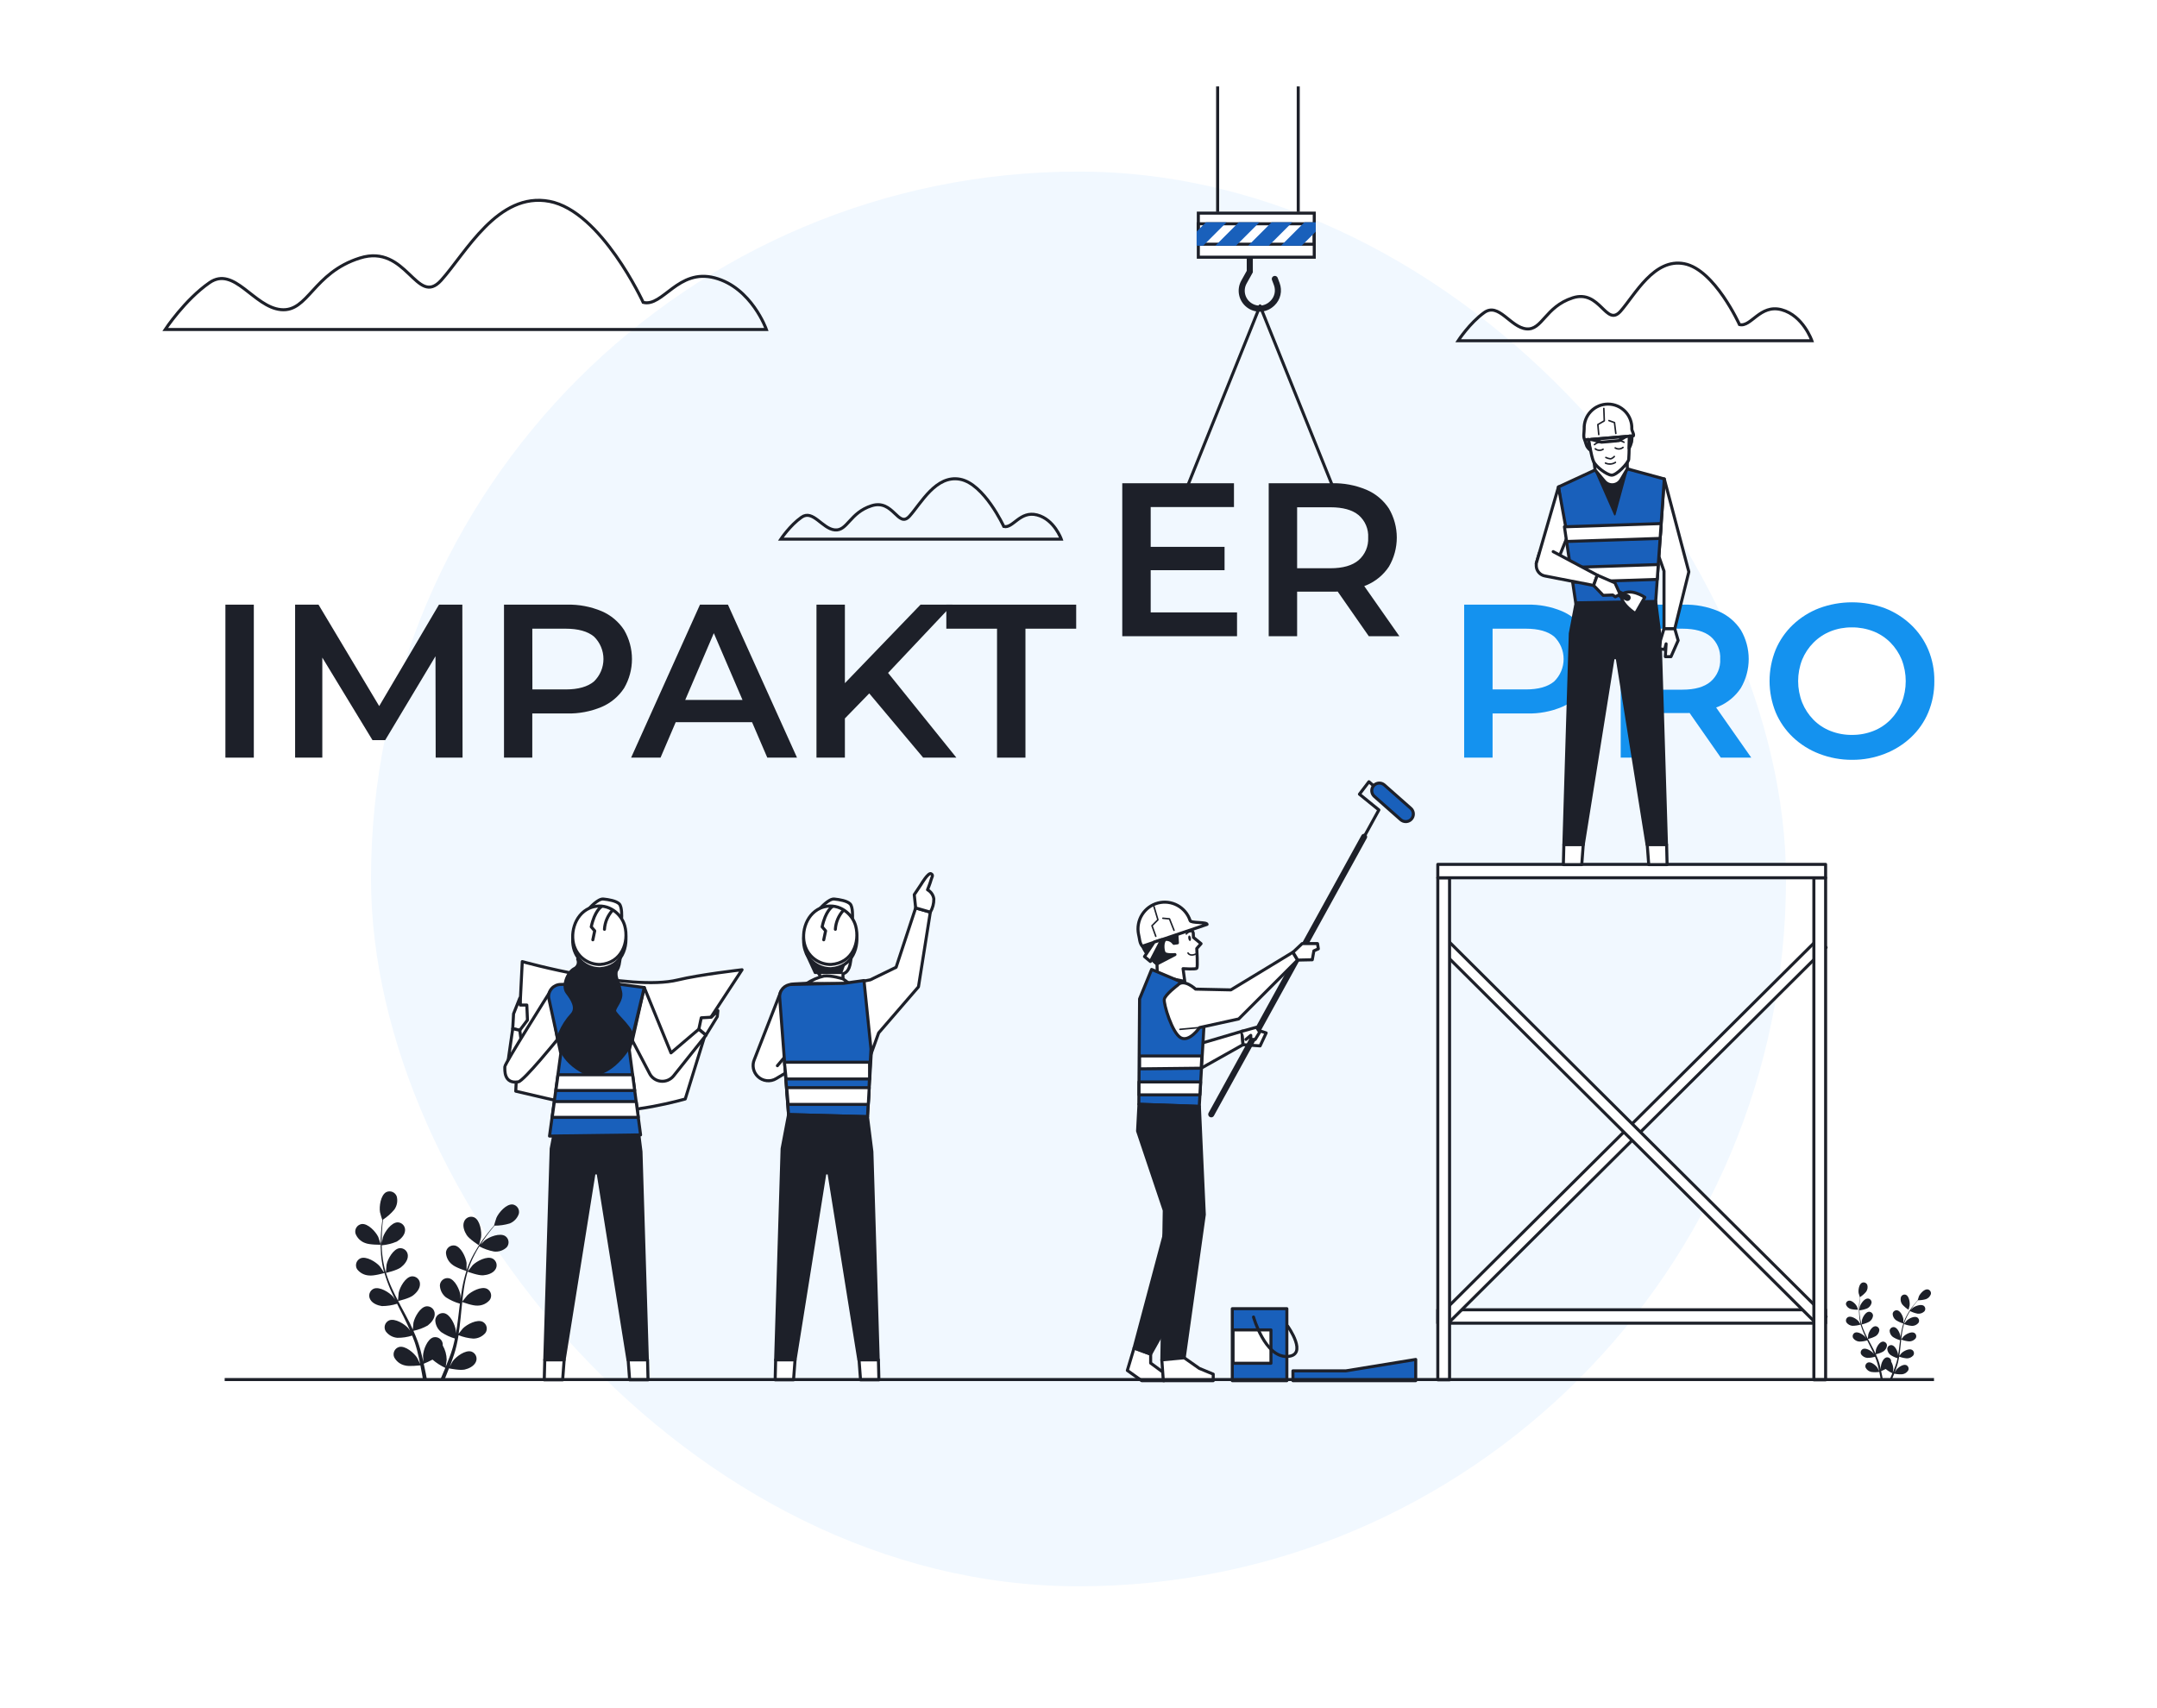 <svg width="500" height="396" viewBox="0 0 500 396" fill="none" xmlns="http://www.w3.org/2000/svg">
<g filter="url(#filter0_dd_2776_13139)">
<rect x="86" y="6" width="328" height="328" rx="164" fill="#F1F8FF"/>
</g>
<path d="M84.603 288.179C85.672 288.65 88.284 288.587 88.284 288.587C88.284 288.587 87.728 286.877 87.678 286.778C87.101 285.575 85.293 283.597 83.814 283.794C83.571 283.836 83.339 283.927 83.133 284.064C82.928 284.2 82.753 284.379 82.62 284.587C82.488 284.795 82.4 285.029 82.363 285.273C82.327 285.517 82.341 285.766 82.407 286.004C82.593 286.504 82.886 286.958 83.266 287.333C83.645 287.709 84.101 287.997 84.603 288.179Z" fill="#1D2029"/>
<path d="M85.504 295.716C86.616 295.871 88.946 295.195 89.129 295.146C89.513 296.479 89.984 297.786 90.536 299.059C90.86 299.798 91.205 300.537 91.564 301.269L91.127 300.65C90.255 299.643 87.981 298.215 86.616 298.792C86.391 298.894 86.189 299.043 86.025 299.229C85.861 299.415 85.739 299.633 85.665 299.87C85.591 300.106 85.568 300.356 85.597 300.602C85.627 300.848 85.708 301.085 85.835 301.297C86.342 302.219 87.552 302.67 88.531 302.817C89.724 302.815 90.91 302.632 92.049 302.276L92.465 303.12C93.168 304.464 93.823 305.801 94.449 307.132C94.667 307.603 94.871 308.075 95.069 308.539C94.879 308.258 94.717 308.032 94.689 307.997C93.823 306.991 91.55 305.562 90.184 306.139C89.959 306.242 89.757 306.391 89.594 306.577C89.43 306.762 89.307 306.981 89.233 307.217C89.159 307.454 89.136 307.703 89.166 307.949C89.195 308.195 89.276 308.432 89.403 308.645C89.716 309.082 90.12 309.445 90.588 309.709C91.056 309.973 91.577 310.131 92.113 310.172C93.275 310.181 94.431 310.008 95.54 309.658C95.737 310.144 95.927 310.629 96.096 311.115C96.195 311.446 96.321 311.755 96.406 312.093C96.49 312.431 96.596 312.762 96.687 313.086C96.835 313.719 96.997 314.373 97.131 315C97.229 315.436 97.314 315.851 97.398 316.267C97.18 315.795 96.744 314.859 96.694 314.81C95.99 313.691 93.957 311.931 92.514 312.297C92.276 312.365 92.055 312.482 91.865 312.641C91.675 312.8 91.521 312.997 91.412 313.219C91.303 313.442 91.242 313.684 91.233 313.932C91.224 314.179 91.267 314.425 91.36 314.655C91.604 315.131 91.95 315.548 92.371 315.877C92.793 316.206 93.281 316.44 93.802 316.562C94.843 316.879 97.159 316.562 97.447 316.562C97.588 317.266 97.715 317.921 97.827 318.561C97.912 319.033 97.989 319.49 98.053 319.926H98.982C98.897 319.441 98.799 318.934 98.693 318.399C98.559 317.695 98.397 316.949 98.222 316.182C98.917 315.902 99.596 315.582 100.255 315.225C101.154 315.995 102.153 316.639 103.225 317.139C102.958 317.794 102.69 318.427 102.43 319.018C102.296 319.335 102.163 319.631 102.029 319.926H103.014L103.246 319.363C103.521 318.702 103.795 317.956 104.077 317.252C104.358 317.308 106.646 317.773 107.715 317.533C108.68 317.315 109.827 316.766 110.284 315.809C110.394 315.588 110.456 315.345 110.467 315.098C110.477 314.851 110.434 314.604 110.343 314.375C110.251 314.145 110.112 313.937 109.935 313.765C109.757 313.592 109.545 313.459 109.313 313.374C107.906 312.903 105.752 314.507 104.964 315.57C104.914 315.633 104.485 316.379 104.26 316.851C104.373 316.548 104.485 316.26 104.598 315.943C104.823 315.331 105.027 314.711 105.252 314.05L105.548 313.064C105.653 312.734 105.724 312.361 105.815 312.03C106.005 311.228 106.16 310.404 106.294 309.567C107.385 310.001 108.536 310.267 109.707 310.355C110.244 310.353 110.774 310.234 111.26 310.007C111.746 309.78 112.177 309.449 112.522 309.039C112.664 308.836 112.761 308.606 112.808 308.363C112.855 308.121 112.85 307.871 112.794 307.63C112.739 307.389 112.633 307.163 112.484 306.966C112.336 306.768 112.147 306.604 111.931 306.484C110.608 305.78 108.236 307.061 107.293 307.997C107.237 308.054 106.632 308.807 106.315 309.222C106.392 308.722 106.47 308.215 106.533 307.709C106.716 306.231 106.857 304.732 107.005 303.24C107.047 302.782 107.096 302.325 107.145 301.867C107.335 301.938 109.602 302.782 110.714 302.705C111.25 302.703 111.78 302.584 112.266 302.357C112.752 302.13 113.183 301.799 113.529 301.389C113.67 301.186 113.767 300.956 113.814 300.713C113.861 300.471 113.856 300.221 113.801 299.98C113.745 299.739 113.639 299.513 113.491 299.315C113.342 299.118 113.154 298.954 112.938 298.834C111.614 298.13 109.243 299.411 108.3 300.347C108.229 300.418 107.371 301.501 107.159 301.755C107.265 300.748 107.385 299.749 107.54 298.771C107.736 297.442 108.02 296.128 108.391 294.837C108.483 294.872 110.84 295.759 111.987 295.681C112.973 295.611 114.218 295.245 114.803 294.365C114.945 294.163 115.043 293.934 115.09 293.691C115.138 293.449 115.133 293.199 115.078 292.959C115.022 292.718 114.916 292.492 114.766 292.295C114.617 292.099 114.428 291.936 114.211 291.817C112.888 291.114 110.517 292.387 109.573 293.323C109.503 293.401 108.574 294.562 108.419 294.78C108.445 294.706 108.466 294.631 108.483 294.555C108.889 293.272 109.409 292.029 110.038 290.839C110.376 290.171 110.742 289.558 111.101 288.967C112.166 289.537 113.313 289.94 114.5 290.163C115.033 290.227 115.573 290.173 116.082 290.005C116.592 289.838 117.058 289.56 117.449 289.192C117.612 289.007 117.735 288.79 117.808 288.554C117.882 288.318 117.905 288.07 117.876 287.824C117.846 287.579 117.766 287.343 117.639 287.131C117.512 286.919 117.342 286.737 117.139 286.595C115.9 285.772 113.402 286.757 112.367 287.588C112.311 287.63 111.783 288.151 111.41 288.538C111.579 288.277 111.748 288.003 111.917 287.75C112.536 286.814 113.163 285.99 113.726 285.272C114.049 284.864 114.352 284.498 114.634 284.167C115.825 284.174 117.011 284.003 118.153 283.661C118.645 283.462 119.088 283.159 119.453 282.772C119.817 282.386 120.094 281.926 120.264 281.423C120.324 281.187 120.334 280.942 120.295 280.703C120.255 280.463 120.167 280.234 120.034 280.031C119.902 279.827 119.729 279.653 119.526 279.52C119.324 279.386 119.096 279.296 118.856 279.255C117.371 279.093 115.612 281.12 115.077 282.337C115.028 282.443 114.486 284.167 114.514 284.167C114.232 284.484 113.937 284.829 113.62 285.209C113.043 285.913 112.396 286.729 111.748 287.658C111.043 288.649 110.397 289.681 109.813 290.748C109.149 291.951 108.593 293.211 108.152 294.513V294.555C108.152 294.119 108.152 292.901 108.152 292.81C107.983 291.487 106.878 289.044 105.414 288.77C105.171 288.731 104.923 288.744 104.685 288.807C104.447 288.869 104.225 288.981 104.033 289.135C103.84 289.289 103.683 289.481 103.569 289.699C103.455 289.918 103.389 290.157 103.373 290.403C103.393 290.936 103.53 291.459 103.773 291.934C104.016 292.41 104.36 292.826 104.781 293.155C105.618 293.901 107.934 294.625 108.117 294.682C107.692 296.009 107.359 297.363 107.117 298.736C106.977 299.531 106.857 300.333 106.751 301.142C106.751 300.769 106.751 300.439 106.751 300.382C106.575 299.066 105.477 296.617 104.014 296.35C103.766 296.308 103.512 296.321 103.27 296.385C103.027 296.45 102.802 296.566 102.608 296.726C102.414 296.885 102.256 297.084 102.145 297.309C102.034 297.534 101.973 297.781 101.966 298.032C101.987 298.566 102.123 299.089 102.366 299.566C102.609 300.042 102.953 300.46 103.373 300.791C104.373 301.438 105.464 301.932 106.611 302.254C106.568 302.564 106.526 302.874 106.491 303.19C106.315 304.682 106.139 306.174 105.928 307.631C105.85 308.145 105.759 308.645 105.667 309.151C105.667 308.814 105.667 308.532 105.667 308.49C105.492 307.174 104.387 304.725 102.93 304.457C102.685 304.418 102.436 304.431 102.197 304.496C101.958 304.56 101.735 304.674 101.543 304.83C101.351 304.986 101.194 305.181 101.083 305.401C100.971 305.622 100.908 305.864 100.896 306.111C100.917 306.645 101.054 307.169 101.297 307.645C101.54 308.121 101.883 308.539 102.303 308.87C103.269 309.516 104.327 310.01 105.442 310.334C105.337 310.848 105.231 311.361 105.097 311.854C105.006 312.185 104.936 312.516 104.823 312.846L104.506 313.825C104.281 314.437 104.056 315.07 103.802 315.668C103.641 316.084 103.486 316.471 103.324 316.865C103.401 316.358 103.542 315.352 103.542 315.267C103.525 314.1 103.21 312.957 102.627 311.945C102.638 311.814 102.638 311.682 102.627 311.551C102.596 311.306 102.514 311.07 102.386 310.859C102.258 310.647 102.087 310.465 101.883 310.325C101.68 310.184 101.45 310.087 101.207 310.042C100.964 309.996 100.714 310.002 100.474 310.059C99.066 310.439 98.123 312.966 98.06 314.282C98.06 314.359 98.102 315.211 98.144 315.753C98.074 315.436 98.01 315.134 97.926 314.81C97.778 314.176 97.609 313.543 97.426 312.867L97.131 311.882C97.039 311.551 96.898 311.214 96.786 310.876C96.497 310.102 96.174 309.327 95.829 308.553C96.994 308.316 98.115 307.898 99.15 307.315C99.939 306.709 100.776 305.724 100.769 304.675C100.776 304.428 100.73 304.181 100.636 303.952C100.541 303.723 100.399 303.516 100.219 303.346C100.039 303.175 99.825 303.044 99.591 302.962C99.358 302.879 99.109 302.847 98.862 302.867C97.384 303.029 96.103 305.386 95.836 306.688C95.836 306.773 95.73 307.723 95.688 308.251C95.477 307.786 95.273 307.329 95.04 306.843C94.379 305.513 93.633 304.183 92.929 302.86L92.296 301.635C92.493 301.593 94.843 301.044 95.73 300.361C96.617 299.679 97.356 298.771 97.349 297.722C97.356 297.475 97.31 297.23 97.216 297.001C97.121 296.773 96.98 296.567 96.801 296.397C96.621 296.227 96.408 296.097 96.175 296.015C95.942 295.933 95.695 295.901 95.449 295.92C93.964 296.075 92.683 298.433 92.415 299.735C92.415 299.833 92.267 301.213 92.253 301.558C91.789 300.664 91.332 299.763 90.916 298.862C90.353 297.644 89.868 296.391 89.466 295.111C89.558 295.111 92.021 294.527 92.929 293.837C93.71 293.232 94.548 292.24 94.541 291.191C94.547 290.944 94.502 290.699 94.408 290.47C94.313 290.242 94.172 290.036 93.993 289.866C93.813 289.696 93.6 289.566 93.367 289.484C93.134 289.402 92.887 289.369 92.641 289.389C91.163 289.551 89.875 291.902 89.607 293.204C89.607 293.309 89.452 294.787 89.445 295.055C89.445 294.984 89.396 294.907 89.368 294.837C89.002 293.54 88.75 292.215 88.615 290.874C88.537 290.135 88.495 289.425 88.474 288.728C89.685 288.619 90.872 288.325 91.993 287.855C92.838 287.341 93.781 286.448 93.886 285.399C93.92 285.154 93.902 284.906 93.833 284.669C93.764 284.432 93.646 284.212 93.487 284.023C93.328 283.835 93.131 283.682 92.908 283.574C92.686 283.467 92.444 283.408 92.197 283.4C90.705 283.4 89.171 285.603 88.763 286.863C88.763 286.933 88.587 287.658 88.488 288.186C88.488 287.876 88.488 287.552 88.488 287.25C88.488 286.124 88.559 285.096 88.629 284.181C88.678 283.661 88.728 283.196 88.777 282.774C89.766 282.131 90.653 281.343 91.409 280.437C91.718 280.001 91.928 279.502 92.025 278.975C92.121 278.449 92.1 277.908 91.965 277.39C91.882 277.157 91.751 276.944 91.58 276.764C91.409 276.585 91.202 276.444 90.973 276.35C90.744 276.255 90.498 276.21 90.251 276.217C90.003 276.224 89.76 276.283 89.537 276.391C88.221 277.094 87.869 279.733 88.087 281.05C88.087 281.162 88.608 282.9 88.629 282.886C88.566 283.309 88.509 283.759 88.46 284.252C88.369 285.16 88.277 286.194 88.249 287.327C88.209 288.543 88.237 289.76 88.333 290.973C88.451 292.333 88.686 293.68 89.037 294.998C89.04 295.015 89.04 295.031 89.037 295.048C88.805 294.682 88.115 293.675 88.052 293.605C87.186 292.599 84.913 291.163 83.548 291.747C83.322 291.85 83.121 291.999 82.957 292.184C82.793 292.37 82.67 292.588 82.596 292.825C82.523 293.061 82.5 293.311 82.529 293.557C82.558 293.803 82.639 294.04 82.766 294.252C83.09 294.679 83.503 295.031 83.975 295.284C84.448 295.537 84.969 295.684 85.504 295.716Z" fill="#1D2029"/>
<path d="M111.029 288.721C111.029 288.721 111.501 286.982 111.515 286.87C111.698 285.554 111.283 282.9 109.939 282.253C109.713 282.152 109.469 282.1 109.222 282.099C108.975 282.099 108.731 282.15 108.505 282.251C108.279 282.351 108.077 282.498 107.912 282.681C107.747 282.865 107.622 283.081 107.546 283.316C107.187 284.301 107.644 285.519 108.179 286.349C108.812 287.327 111.022 288.721 111.029 288.721Z" fill="#1D2029"/>
<path d="M428.956 303.478C429.529 303.618 430.121 303.678 430.714 303.658C430.714 303.658 430.449 302.909 430.426 302.863C430.152 302.34 429.285 301.469 428.6 301.557C428.484 301.575 428.373 301.615 428.275 301.674C428.177 301.734 428.093 301.812 428.03 301.903C427.966 301.994 427.925 302.097 427.908 302.204C427.89 302.311 427.898 302.42 427.929 302.524C428.015 302.742 428.151 302.94 428.329 303.105C428.506 303.269 428.72 303.397 428.956 303.478Z" fill="#1D2029"/>
<path d="M429.406 307.39C430.048 307.386 430.685 307.288 431.297 307.101C431.496 307.786 431.742 308.457 432.034 309.109C432.198 309.492 432.382 309.87 432.566 310.248L432.337 309.929C431.884 309.414 430.705 308.677 429.989 308.976C429.872 309.03 429.767 309.106 429.682 309.202C429.597 309.297 429.534 309.409 429.495 309.53C429.457 309.652 429.444 309.779 429.459 309.906C429.474 310.032 429.515 310.154 429.581 310.263C429.744 310.486 429.955 310.671 430.198 310.806C430.441 310.941 430.711 311.022 430.989 311.044C431.612 311.044 432.231 310.95 432.825 310.764C432.894 310.911 432.969 311.054 433.039 311.196C433.392 311.889 433.745 312.576 434.074 313.264C434.188 313.504 434.293 313.755 434.397 313.985C434.298 313.843 434.213 313.725 434.198 313.71C433.745 313.195 432.566 312.458 431.85 312.758C431.733 312.811 431.628 312.888 431.543 312.983C431.458 313.079 431.395 313.191 431.357 313.312C431.319 313.434 431.307 313.562 431.322 313.688C431.338 313.814 431.38 313.935 431.447 314.044C431.609 314.267 431.819 314.453 432.061 314.587C432.303 314.722 432.572 314.803 432.85 314.825C433.455 314.827 434.058 314.737 434.636 314.56C434.736 314.81 434.835 315.051 434.925 315.306C435.014 315.562 435.044 315.64 435.089 315.798C435.134 315.955 435.183 316.136 435.233 316.289C435.308 316.613 435.392 316.952 435.462 317.271C435.512 317.492 435.557 317.708 435.601 317.924C435.492 317.678 435.263 317.212 435.238 317.173C434.87 316.598 433.815 315.699 433.064 315.881C432.94 315.916 432.824 315.976 432.725 316.058C432.626 316.139 432.546 316.241 432.489 316.355C432.432 316.47 432.4 316.594 432.396 316.722C432.391 316.849 432.413 316.976 432.462 317.094C432.589 317.338 432.768 317.552 432.987 317.722C433.206 317.891 433.46 318.012 433.73 318.076C434.36 318.17 435.001 318.17 435.631 318.076C435.706 318.435 435.77 318.778 435.83 319.107C435.875 319.348 435.91 319.598 435.95 319.81H436.447C436.402 319.559 436.353 319.319 436.298 319.024C436.223 318.665 436.139 318.277 436.049 317.885C436.412 317.742 436.766 317.578 437.109 317.394C437.577 317.789 438.098 318.119 438.656 318.376C438.517 318.71 438.378 319.039 438.243 319.358C438.174 319.52 438.104 319.672 438.034 319.849H438.532C438.577 319.751 438.617 319.657 438.656 319.559C438.796 319.215 438.945 318.852 439.089 318.474C439.71 318.617 440.35 318.665 440.985 318.616C441.26 318.575 441.523 318.474 441.754 318.321C441.985 318.168 442.18 317.967 442.324 317.732C442.381 317.619 442.413 317.495 442.418 317.368C442.424 317.242 442.403 317.115 442.356 316.998C442.309 316.88 442.238 316.773 442.146 316.684C442.055 316.594 441.946 316.525 441.826 316.48C441.095 316.24 439.97 317.06 439.562 317.61C439.537 317.644 439.313 318.022 439.174 318.268C439.234 318.111 439.293 317.963 439.353 317.801C439.467 317.487 439.577 317.168 439.691 316.819L439.846 316.328C439.9 316.156 439.935 315.974 439.985 315.798C440.085 315.38 440.164 314.958 440.239 314.531C440.813 314.755 441.419 314.892 442.035 314.938C442.314 314.936 442.589 314.874 442.842 314.757C443.094 314.64 443.318 314.471 443.498 314.26C443.571 314.156 443.621 314.038 443.646 313.914C443.67 313.789 443.667 313.661 443.638 313.537C443.609 313.414 443.554 313.298 443.477 313.196C443.4 313.095 443.302 313.011 443.189 312.949C442.498 312.596 441.264 313.244 440.771 313.725C440.741 313.755 440.428 314.143 440.274 314.354C440.313 314.098 440.358 313.863 440.388 313.578C440.483 312.817 440.557 312.046 440.632 311.28L440.706 310.572C441.301 310.809 441.928 310.955 442.567 311.005C442.845 311.004 443.12 310.943 443.372 310.827C443.623 310.711 443.847 310.542 444.025 310.332C444.099 310.227 444.15 310.109 444.175 309.984C444.2 309.859 444.197 309.73 444.168 309.606C444.139 309.482 444.084 309.365 444.006 309.263C443.928 309.162 443.83 309.077 443.717 309.016C443.03 308.667 441.796 309.315 441.304 309.797C441.269 309.831 440.806 310.386 440.711 310.533C440.766 310.018 440.826 309.502 440.906 308.996C441.011 308.315 441.161 307.64 441.353 306.978C441.952 307.211 442.583 307.356 443.224 307.41C443.503 307.409 443.778 307.348 444.03 307.231C444.281 307.114 444.504 306.944 444.682 306.732C444.756 306.628 444.807 306.51 444.832 306.385C444.856 306.261 444.854 306.132 444.825 306.009C444.796 305.885 444.74 305.769 444.663 305.667C444.585 305.566 444.486 305.482 444.374 305.421C443.687 305.072 442.453 305.716 441.96 306.202C441.926 306.236 441.463 306.835 441.358 306.948C441.358 306.909 441.358 306.87 441.393 306.83C441.602 306.17 441.873 305.53 442.204 304.92C442.378 304.581 442.567 304.262 442.757 303.963C443.312 304.254 443.909 304.461 444.528 304.576C444.805 304.605 445.085 304.574 445.349 304.485C445.613 304.396 445.854 304.251 446.055 304.061C446.14 303.966 446.204 303.854 446.243 303.733C446.281 303.612 446.293 303.484 446.278 303.358C446.263 303.232 446.221 303.11 446.155 303.001C446.09 302.892 446.001 302.798 445.896 302.725C445.249 302.303 443.951 302.809 443.408 303.216C443.378 303.241 443.105 303.506 442.911 303.707L443.17 303.304C443.498 302.813 443.821 302.401 444.115 302.028C444.284 301.821 444.438 301.635 444.612 301.463C445.239 301.469 445.863 301.381 446.464 301.203C446.722 301.102 446.956 300.947 447.148 300.749C447.341 300.55 447.487 300.313 447.578 300.054C447.609 299.93 447.612 299.802 447.59 299.677C447.567 299.552 447.518 299.433 447.445 299.328C447.373 299.223 447.28 299.134 447.17 299.067C447.061 299 446.939 298.956 446.812 298.939C446.041 298.855 445.125 299.896 444.821 300.52C444.821 300.574 444.518 301.463 444.528 301.463C444.379 301.625 444.224 301.802 444.06 301.998C443.762 302.367 443.423 302.779 443.065 303.255C442.704 303.768 442.372 304.299 442.07 304.846C441.725 305.458 441.437 306.099 441.209 306.762C441.209 306.541 441.209 305.912 441.209 305.863C441.119 305.185 440.542 303.928 439.781 303.791C439.654 303.771 439.524 303.778 439.401 303.812C439.277 303.845 439.161 303.903 439.062 303.983C438.962 304.064 438.881 304.163 438.823 304.277C438.765 304.39 438.732 304.514 438.726 304.64C438.736 304.916 438.808 305.185 438.935 305.43C439.062 305.676 439.242 305.89 439.463 306.059C439.998 306.406 440.583 306.671 441.199 306.845C440.987 307.526 440.821 308.22 440.702 308.922C440.627 309.33 440.567 309.743 440.512 310.16C440.512 309.968 440.512 309.792 440.512 309.772C440.423 309.094 439.846 307.837 439.084 307.695C438.957 307.675 438.827 307.683 438.702 307.716C438.578 307.75 438.462 307.808 438.362 307.889C438.262 307.97 438.18 308.07 438.122 308.184C438.064 308.297 438.031 308.422 438.025 308.549C438.036 308.823 438.109 309.092 438.236 309.336C438.363 309.58 438.542 309.794 438.761 309.964C439.28 310.302 439.849 310.56 440.448 310.73L440.388 311.221C440.293 311.987 440.204 312.753 440.094 313.504C440.055 313.769 440.005 314.025 439.96 314.285C439.96 314.113 439.96 313.971 439.96 313.946C439.871 313.268 439.293 312.011 438.532 311.874C438.405 311.854 438.275 311.86 438.151 311.893C438.027 311.926 437.911 311.984 437.811 312.065C437.712 312.145 437.63 312.245 437.573 312.359C437.515 312.472 437.483 312.597 437.477 312.723C437.488 312.999 437.559 313.268 437.686 313.513C437.814 313.758 437.994 313.973 438.214 314.143C438.716 314.475 439.269 314.729 439.851 314.894C439.791 315.154 439.736 315.419 439.672 315.675C439.622 315.847 439.582 316.014 439.522 316.166L439.358 316.657C439.244 316.971 439.124 317.3 439.005 317.605C438.92 317.816 438.836 318.017 438.756 318.223C438.796 317.958 438.87 317.443 438.87 317.403C438.855 316.8 438.684 316.21 438.373 315.69C438.378 315.624 438.378 315.558 438.373 315.493C438.357 315.367 438.315 315.245 438.249 315.136C438.182 315.027 438.093 314.933 437.988 314.86C437.882 314.788 437.762 314.738 437.636 314.714C437.509 314.69 437.379 314.693 437.253 314.722C436.502 314.919 436.029 316.195 435.994 316.898C435.994 316.942 435.994 317.389 436.039 317.654C435.999 317.497 435.965 317.34 435.925 317.163C435.845 316.839 435.761 316.515 435.666 316.181C435.616 316.014 435.562 315.842 435.512 315.69C435.462 315.537 435.387 315.351 435.328 315.174C435.183 314.776 435.009 314.378 434.83 313.981C435.437 313.856 436.021 313.641 436.562 313.342C436.793 313.189 436.988 312.987 437.133 312.753C437.278 312.518 437.37 312.255 437.403 311.982C437.406 311.854 437.382 311.728 437.332 311.61C437.283 311.492 437.208 311.386 437.115 311.299C437.021 311.211 436.909 311.144 436.787 311.102C436.666 311.06 436.536 311.043 436.407 311.054C435.641 311.137 434.969 312.35 434.83 313.018C434.83 313.062 434.775 313.553 434.755 313.823C434.646 313.583 434.536 313.332 434.417 313.111C434.074 312.424 433.706 311.741 433.337 311.059C433.223 310.852 433.113 310.641 433.004 310.43C433.632 310.304 434.236 310.084 434.795 309.777C435.028 309.626 435.223 309.426 435.369 309.192C435.514 308.957 435.605 308.695 435.636 308.422C435.64 308.294 435.617 308.167 435.567 308.049C435.518 307.931 435.444 307.824 435.35 307.737C435.256 307.649 435.144 307.582 435.022 307.54C434.9 307.498 434.77 307.482 434.641 307.493C433.87 307.577 433.203 308.785 433.064 309.458C433.064 309.507 432.989 310.214 432.979 310.396C432.735 309.934 432.481 309.472 432.282 309.006C431.991 308.378 431.738 307.734 431.526 307.076C432.158 306.949 432.767 306.729 433.332 306.423C433.563 306.269 433.758 306.068 433.903 305.833C434.049 305.599 434.141 305.336 434.173 305.063C434.176 304.935 434.151 304.809 434.101 304.692C434.051 304.574 433.977 304.469 433.884 304.381C433.79 304.294 433.679 304.227 433.557 304.184C433.436 304.142 433.307 304.125 433.178 304.134C432.412 304.218 431.74 305.431 431.601 306.099C431.601 306.153 431.521 306.914 431.521 307.051L431.476 306.938C431.286 306.272 431.156 305.59 431.088 304.901C431.043 304.522 431.024 304.154 431.014 303.8C431.64 303.742 432.254 303.589 432.835 303.349C433.084 303.223 433.302 303.044 433.474 302.826C433.646 302.608 433.767 302.356 433.83 302.087C433.847 301.961 433.838 301.833 433.802 301.711C433.766 301.589 433.705 301.476 433.622 301.38C433.538 301.283 433.436 301.204 433.32 301.149C433.204 301.094 433.078 301.064 432.949 301.06C432.173 301.06 431.372 302.19 431.158 302.838C431.158 302.877 431.068 303.246 431.019 303.521C431.019 303.359 431.019 303.192 431.019 303.029C431.019 302.45 431.058 301.92 431.093 301.453C431.093 301.183 431.143 300.962 431.173 300.721C431.698 300.387 432.168 299.974 432.566 299.499C432.727 299.274 432.836 299.018 432.886 298.747C432.936 298.476 432.925 298.198 432.855 297.932C432.812 297.812 432.744 297.703 432.656 297.611C432.568 297.518 432.461 297.446 432.342 297.397C432.223 297.348 432.095 297.325 431.967 297.328C431.838 297.332 431.712 297.362 431.596 297.416C430.904 297.77 430.725 299.135 430.839 299.813C430.839 299.872 431.108 300.761 431.118 300.756C431.088 300.972 431.058 301.203 431.029 301.458C430.984 301.949 430.934 302.44 430.919 303.034C430.898 303.66 430.913 304.286 430.964 304.91C431.006 305.621 431.112 306.326 431.282 307.017V307.042C431.158 306.85 430.785 306.334 430.785 306.3C430.332 305.78 429.148 305.048 428.436 305.342C428.319 305.395 428.214 305.471 428.128 305.567C428.043 305.662 427.979 305.774 427.94 305.896C427.902 306.017 427.89 306.145 427.905 306.272C427.92 306.398 427.962 306.52 428.028 306.629C428.19 306.846 428.396 307.026 428.634 307.157C428.872 307.288 429.135 307.368 429.406 307.39Z" fill="#1D2029"/>
<path d="M442.407 303.662C442.407 303.662 442.647 302.738 442.657 302.677C442.75 301.976 442.535 300.57 441.849 300.224C441.734 300.171 441.608 300.143 441.482 300.143C441.355 300.143 441.23 300.17 441.114 300.223C440.998 300.276 440.895 300.354 440.809 300.451C440.724 300.549 440.66 300.663 440.62 300.788C440.554 301.067 440.549 301.358 440.604 301.64C440.659 301.922 440.773 302.187 440.939 302.418C441.366 302.906 441.861 303.325 442.407 303.662Z" fill="#1D2029"/>
<path d="M149.097 70.106C149.097 70.106 139.385 48.992 127.392 46.691C115.4 44.39 107.975 58.655 102.267 64.989C96.56 71.323 94.308 56.403 83.42 59.824C72.533 63.244 71.456 72.393 65.122 71.788C58.788 71.183 54.291 61.562 48.562 65.538C42.833 69.514 38.301 76.39 38.301 76.39H177.649C177.649 76.39 174.222 66.678 165.685 64.426C157.148 62.174 153.664 71.246 149.097 70.106Z" stroke="#1D2029" stroke-width="0.704" stroke-miterlimit="10"/>
<path d="M403.213 75.248C403.213 75.248 397.464 62.52 390.437 61.148C383.411 59.775 379.01 68.338 375.65 72.156C372.29 75.973 370.942 66.998 364.554 69.057C358.166 71.116 357.496 76.627 353.797 76.248C350.098 75.869 347.409 70.057 344.049 72.463C340.689 74.869 338 79 338 79H420C420 79 417.981 73.156 412.973 71.809C407.965 70.463 405.902 75.941 403.213 75.248Z" stroke="#1D2029" stroke-width="0.704" stroke-miterlimit="10"/>
<path d="M232.681 122.062C232.681 122.062 228.15 112.18 222.556 111.115C216.963 110.049 213.5 116.697 210.837 119.661C208.174 122.625 207.106 115.652 202.044 117.255C196.982 118.859 196.45 123.132 193.519 122.863C190.588 122.594 188.457 118.057 185.794 119.925C183.131 121.793 181 125 181 125H246C246 125 244.4 120.432 240.406 119.392C236.412 118.352 234.812 122.594 232.681 122.062Z" stroke="#1D2029" stroke-width="0.704" stroke-miterlimit="10"/>
<path d="M423.183 303.669H333.289V306.78H423.183V303.669Z" fill="white" stroke="#1D2029" stroke-width="0.704" stroke-linecap="round" stroke-linejoin="round"/>
<path d="M335.296 307.188L333.375 305.266L421.368 217.751L423.297 219.673L335.296 307.188Z" fill="white" stroke="#1D2029" stroke-width="0.704" stroke-linecap="round" stroke-linejoin="round"/>
<path d="M421.368 307.188L423.297 305.266L335.296 217.751L333.375 219.673L421.368 307.188Z" fill="white" stroke="#1D2029" stroke-width="0.704" stroke-linecap="round" stroke-linejoin="round"/>
<path d="M336.013 203.514H333.289V319.912H336.013V203.514Z" fill="white" stroke="#1D2029" stroke-width="0.704" stroke-linecap="round" stroke-linejoin="round"/>
<path d="M423.185 203.514H420.461V319.912H423.185V203.514Z" fill="white" stroke="#1D2029" stroke-width="0.704" stroke-linecap="round" stroke-linejoin="round"/>
<path d="M423.183 200.403H333.289V203.514H423.183V200.403Z" fill="white" stroke="#1D2029" stroke-width="0.704" stroke-linecap="round" stroke-linejoin="round"/>
<path d="M52.25 175.658V140.188H58.837V175.658H52.25Z" fill="#1D2029"/>
<path d="M68.408 175.658V140.188H73.834L89.317 166.08H86.502L101.753 140.188H107.172L107.222 175.658H100.993L100.944 149.963H102.26L89.289 171.605H86.347L73.194 149.963H74.714V175.658H68.408Z" fill="#1D2029"/>
<path d="M116.828 175.659V140.188H131.396C134.167 140.116 136.921 140.634 139.476 141.708C141.598 142.617 143.405 144.133 144.67 146.065C145.863 148.11 146.492 150.435 146.492 152.803C146.492 155.171 145.863 157.497 144.67 159.542C143.405 161.474 141.598 162.989 139.476 163.898C136.921 164.972 134.167 165.49 131.396 165.419H120.453L123.387 162.329V175.659H116.828ZM123.415 163.04L120.481 159.845H131.122C134.021 159.845 136.208 159.23 137.681 158.001C138.378 157.324 138.933 156.515 139.311 155.62C139.69 154.726 139.885 153.764 139.885 152.793C139.885 151.821 139.69 150.86 139.311 149.965C138.933 149.071 138.378 148.261 137.681 147.585C136.208 146.37 134.021 145.762 131.122 145.762H120.453L123.387 142.518L123.415 163.04Z" fill="#1D2029"/>
<path d="M146.296 175.658L162.258 140.188H168.739L184.75 175.658H177.86L164.13 143.686H166.797L153.116 175.658H146.296ZM153.643 167.445L155.417 162.28H174.539L176.312 167.445H153.643Z" fill="#1D2029"/>
<path d="M189.262 175.658V140.188H195.849V175.658H189.262ZM195.138 167.298L194.786 159.493L213.38 140.188H220.784L205.301 156.607L201.648 160.605L195.138 167.298ZM213.993 175.658L200.41 159.472L204.766 154.658L221.692 175.658H213.993Z" fill="#1D2029"/>
<path d="M231.115 175.658V145.762H219.362V140.188H249.463V145.762H237.703V175.658H231.115Z" fill="#1D2029"/>
<path d="M339.398 175.659V140.188H354.002C356.772 140.116 359.526 140.634 362.081 141.708C364.206 142.613 366.014 144.13 367.275 146.065C368.473 148.108 369.105 150.434 369.105 152.803C369.105 155.172 368.473 157.498 367.275 159.542C366.014 161.477 364.206 162.993 362.081 163.898C359.526 164.972 356.772 165.49 354.002 165.419H343.051L345.986 162.329V175.659H339.398ZM345.986 163.04L343.051 159.845H353.692C356.592 159.845 358.778 159.23 360.251 158.001C360.949 157.324 361.503 156.515 361.881 155.62C362.26 154.726 362.455 153.764 362.455 152.793C362.455 151.821 362.26 150.86 361.881 149.965C361.503 149.071 360.949 148.261 360.251 147.585C358.783 146.37 356.596 145.762 353.692 145.762H343.051L345.986 142.518V163.04Z" fill="#1492EF"/>
<path d="M375.686 175.659V140.188H390.275C393.041 140.119 395.789 140.637 398.34 141.708C400.463 142.617 402.27 144.133 403.534 146.065C404.728 148.106 405.357 150.428 405.357 152.793C405.357 155.157 404.728 157.48 403.534 159.521C402.265 161.437 400.458 162.935 398.34 163.828C395.778 164.882 393.024 165.39 390.254 165.32H379.338L382.28 162.329V175.659H375.686ZM382.273 163.04L379.338 159.901H389.979C392.888 159.901 395.075 159.275 396.539 158.022C397.278 157.377 397.861 156.572 398.244 155.669C398.627 154.765 398.799 153.787 398.748 152.807C398.806 151.825 398.637 150.843 398.254 149.938C397.87 149.032 397.283 148.227 396.539 147.585C395.075 146.37 392.888 145.762 389.979 145.762H379.338L382.28 142.518L382.273 163.04ZM398.889 175.659L389.895 162.786H396.933L405.948 175.659H398.889Z" fill="#1492EF"/>
<path d="M429.341 176.165C426.725 176.182 424.13 175.704 421.691 174.758C419.433 173.895 417.367 172.596 415.61 170.936C413.893 169.305 412.53 167.339 411.606 165.158C409.72 160.495 409.72 155.281 411.606 150.618C412.53 148.438 413.893 146.471 415.61 144.84C417.369 143.18 419.434 141.879 421.691 141.011C426.605 139.191 432.008 139.191 436.921 141.011C439.167 141.885 441.222 143.185 442.973 144.84C444.693 146.469 446.056 148.436 446.978 150.618C447.938 152.92 448.417 155.394 448.385 157.888C448.413 160.391 447.934 162.873 446.978 165.186C446.063 167.37 444.699 169.336 442.973 170.957C441.219 172.601 439.164 173.892 436.921 174.758C434.506 175.703 431.934 176.181 429.341 176.165ZM429.292 170.387C430.992 170.405 432.679 170.094 434.261 169.472C435.745 168.892 437.091 168.004 438.209 166.868C439.328 165.732 440.215 164.389 440.82 162.913C442.068 159.704 442.068 156.143 440.82 152.934C440.215 151.458 439.328 150.114 438.209 148.978C437.081 147.839 435.726 146.949 434.232 146.367C432.649 145.751 430.963 145.443 429.264 145.459C427.579 145.443 425.906 145.751 424.337 146.367C422.857 146.96 421.514 147.848 420.389 148.978C419.257 150.109 418.36 151.454 417.75 152.934C416.502 156.133 416.502 159.685 417.75 162.885C418.354 164.37 419.24 165.723 420.361 166.868C421.482 168.005 422.83 168.892 424.316 169.472C425.904 170.098 427.599 170.409 429.306 170.387H429.292Z" fill="#1492EF"/>
<path d="M266.734 141.983H286.749V147.507H260.146V112.037H286.039V117.562H266.734V141.983ZM266.227 126.781H283.857V132.2H266.22L266.227 126.781Z" fill="#1D2029"/>
<path d="M294.09 147.507V112.037H308.679C311.452 111.965 314.208 112.483 316.766 113.557C318.888 114.466 320.695 115.982 321.96 117.913C323.153 119.955 323.782 122.277 323.782 124.642C323.782 127.006 323.153 129.328 321.96 131.37C320.69 133.286 318.883 134.784 316.766 135.677C314.203 136.731 311.449 137.239 308.679 137.169H297.735L300.677 134.178V147.507H294.09ZM300.677 134.889L297.735 131.75H308.377C311.281 131.75 313.467 131.123 314.936 129.871C315.675 129.226 316.258 128.421 316.641 127.518C317.024 126.614 317.197 125.635 317.146 124.656C317.203 123.674 317.034 122.692 316.651 121.786C316.268 120.881 315.681 120.076 314.936 119.434C313.472 118.218 311.286 117.611 308.377 117.611H297.735L300.677 114.366V134.889ZM317.293 147.507L308.327 134.635H315.365L324.381 147.507H317.293Z" fill="#1D2029"/>
<path d="M309.418 114.007L292.084 70.922L274.75 114.007" stroke="#1D2029" stroke-width="0.704" stroke-linejoin="round"/>
<path d="M289.705 59.113V62.969L288.368 65.369C287.874 66.243 287.714 67.267 287.919 68.249C288.123 69.232 288.678 70.107 289.48 70.711C290.264 71.307 291.235 71.603 292.219 71.547C293.202 71.49 294.132 71.084 294.843 70.401L294.948 70.31C295.536 69.747 295.945 69.024 296.124 68.231C296.303 67.437 296.244 66.608 295.955 65.848L295.511 64.672" stroke="#1D2029" stroke-width="1.408" stroke-miterlimit="10" stroke-linecap="round"/>
<path d="M304.648 49.415H277.777V59.633H304.648V49.415Z" fill="white" stroke="#1D2029" stroke-width="0.704" stroke-miterlimit="10"/>
<path d="M282.252 49.147V20.039" stroke="#1D2029" stroke-width="0.704" stroke-miterlimit="10"/>
<path d="M300.938 49.147V20.039" stroke="#1D2029" stroke-width="0.704" stroke-miterlimit="10"/>
<path d="M304.641 51.885H277.742V56.621H304.641V51.885Z" stroke="#1D2029" stroke-width="0.704" stroke-miterlimit="10"/>
<path d="M291.091 51.885H287.298L282.568 56.621H286.355L291.091 51.885Z" fill="#1960BB" stroke="#1960BB" stroke-width="0.704" stroke-miterlimit="10"/>
<path d="M279.692 51.885L277.742 53.834V56.621H278.742L283.478 51.885H279.692Z" fill="#1960BB" stroke="#1960BB" stroke-width="0.704" stroke-miterlimit="10"/>
<path d="M298.699 51.885H294.912L290.176 56.621H293.962L298.699 51.885Z" fill="#1960BB" stroke="#1960BB" stroke-width="0.704" stroke-miterlimit="10"/>
<path d="M304.639 53.56V51.885H302.527L297.791 56.621H301.577L304.639 53.56Z" fill="#1960BB" stroke="#1960BB" stroke-width="0.704" stroke-miterlimit="10"/>
<path d="M381.795 195.836H386.292L384.814 147.564L383.794 139.442L365.503 138.956L364.004 146.867L362.512 195.836H367.002L373.934 152.483H374.863L381.795 195.836Z" fill="#1D2029" stroke="#1D2029" stroke-width="0.704" stroke-linecap="round" stroke-linejoin="round"/>
<path d="M362.51 195.836L362.391 200.46H366.656L367 195.836H362.51Z" fill="white" stroke="#1D2029" stroke-width="0.704" stroke-linecap="round" stroke-linejoin="round"/>
<path d="M386.326 195.836L386.439 200.46H382.181L381.836 195.836H386.326Z" fill="white" stroke="#1D2029" stroke-width="0.704" stroke-linecap="round" stroke-linejoin="round"/>
<path d="M385.785 111.045L391.478 132.58L388.22 145.776H385.721V132.404L384.539 129.026L385.785 111.045Z" fill="white" stroke="#1D2029" stroke-width="0.704" stroke-linecap="round" stroke-linejoin="round"/>
<path d="M385.722 145.776L384.892 148.486L384.723 150.407L385.856 150.583L386.208 149.274L386.032 152.244H387.341L389.002 148.486L388.22 145.776H385.722Z" fill="white" stroke="#1D2029" stroke-width="0.704" stroke-linecap="round" stroke-linejoin="round"/>
<path d="M369.752 108.968L361.258 112.895L365.262 139.773L383.793 139.442L385.785 111.045L377.212 108.708L369.752 108.968Z" fill="#1960BB" stroke="#1D2029" stroke-width="0.704" stroke-linecap="round" stroke-linejoin="round"/>
<path d="M369.754 108.968L374.314 119.328L377.214 108.708L369.754 108.968Z" fill="#1D2029" stroke="#1D2029" stroke-width="0.352" stroke-linecap="round" stroke-linejoin="round"/>
<path d="M369.309 105.724L369.752 108.968L371.948 111.579C372.186 111.861 372.489 112.081 372.83 112.222C373.171 112.363 373.541 112.42 373.908 112.389C374.276 112.358 374.631 112.24 374.944 112.044C375.257 111.848 375.518 111.58 375.706 111.263L377.226 108.715L377.135 105.027L369.309 105.724Z" fill="white" stroke="#1D2029" stroke-width="0.704" stroke-linecap="round" stroke-linejoin="round"/>
<path d="M368.078 101.016C368.078 101.016 368.845 105.942 369.429 107.089C370.014 108.236 372.392 110.066 373.547 110.165C374.701 110.263 377.445 107.35 377.544 106.498C377.642 105.647 377.706 100.164 377.706 100.164L368.078 101.016Z" fill="white" stroke="#1D2029" stroke-width="0.704" stroke-linecap="round" stroke-linejoin="round"/>
<path d="M378.634 101.044C378.796 100.523 378.261 99.974 378.261 99.411C378.288 98.669 378.164 97.93 377.899 97.237C377.633 96.544 377.231 95.912 376.716 95.378C376.2 94.844 375.583 94.419 374.9 94.129C374.217 93.839 373.482 93.689 372.74 93.689C371.998 93.689 371.263 93.839 370.58 94.129C369.897 94.419 369.28 94.844 368.764 95.378C368.249 95.912 367.847 96.544 367.581 97.237C367.316 97.93 367.192 98.669 367.219 99.411C367.219 100.354 366.937 101.241 367.36 102.015L378.634 101.044Z" fill="white" stroke="#1D2029" stroke-width="0.704" stroke-linecap="round" stroke-linejoin="round"/>
<path d="M368.824 101.874L371.231 102.522L375.299 102.156L376.904 101.213L368.824 101.874Z" fill="white" stroke="#1D2029" stroke-width="0.704" stroke-linecap="round" stroke-linejoin="round"/>
<path d="M371.773 94.689L371.879 97.567L370.387 98.44L370.598 100.748" stroke="#1D2029" stroke-width="0.352" stroke-linecap="round" stroke-linejoin="round"/>
<path d="M372.955 97.511L374.243 97.975L374.553 100.495" stroke="#1D2029" stroke-width="0.352" stroke-linecap="round" stroke-linejoin="round"/>
<path d="M367.375 102.015C367.489 102.495 367.639 102.966 367.825 103.423C368.021 103.788 368.292 104.107 368.621 104.359L368.149 101.867L367.375 102.015Z" fill="white" stroke="#1D2029" stroke-width="0.704" stroke-linecap="round" stroke-linejoin="round"/>
<path d="M377.74 101.093L377.648 103.958C377.888 103.477 378.077 102.972 378.211 102.451C378.271 102.015 378.302 101.576 378.303 101.135L377.74 101.093Z" fill="white" stroke="#1D2029" stroke-width="0.704" stroke-linecap="round" stroke-linejoin="round"/>
<path d="M372.238 106.062C372.567 106.227 372.922 106.334 373.287 106.378C373.702 106.378 374.209 105.837 374.209 105.837" stroke="#1D2029" stroke-width="0.352" stroke-linecap="round" stroke-linejoin="round"/>
<path d="M372.146 107.364C372.515 107.535 372.92 107.61 373.325 107.581C373.73 107.553 374.121 107.423 374.462 107.202" stroke="#1D2029" stroke-width="0.352" stroke-linecap="round" stroke-linejoin="round"/>
<path d="M369.789 104.056C370.041 104.265 370.354 104.387 370.681 104.405C371.008 104.423 371.332 104.335 371.605 104.155" stroke="#1D2029" stroke-width="0.352" stroke-linecap="round" stroke-linejoin="round"/>
<path d="M374.412 103.845C374.686 104.023 375.009 104.108 375.335 104.087C375.661 104.067 375.971 103.943 376.221 103.732" stroke="#1D2029" stroke-width="0.352" stroke-linecap="round" stroke-linejoin="round"/>
<path d="M369.598 103.085C370.045 102.689 370.627 102.48 371.223 102.501" stroke="#1D2029" stroke-width="0.352" stroke-linecap="round" stroke-linejoin="round"/>
<path d="M374.412 102.381C374.738 102.24 375.094 102.181 375.448 102.208C375.802 102.235 376.145 102.347 376.446 102.536" stroke="#1D2029" stroke-width="0.352" stroke-linecap="round" stroke-linejoin="round"/>
<path d="M361.258 112.896L356.113 130.624L360.125 132.327L363.334 124.36L361.258 112.896Z" fill="white" stroke="#1D2029" stroke-width="0.704" stroke-linecap="round" stroke-linejoin="round"/>
<path d="M362.639 122.136L363.145 125.542L384.822 124.831L385.061 121.39L362.639 122.136Z" fill="white" stroke="#1D2029" stroke-width="0.704" stroke-linecap="round" stroke-linejoin="round"/>
<path d="M364.553 134.98L384.153 134.332L384.392 130.891L364.039 131.567L364.553 134.98Z" fill="white" stroke="#1D2029" stroke-width="0.704" stroke-linecap="round" stroke-linejoin="round"/>
<path d="M360.033 127.893L370.259 133.347L369.408 135.733L358.147 133.544C357.595 133.45 357.093 133.169 356.723 132.749C356.352 132.329 356.137 131.795 356.113 131.236V130.638L356.817 128.245" fill="white"/>
<path d="M360.033 127.893L370.259 133.347L369.408 135.733L358.147 133.544C357.595 133.45 357.093 133.169 356.723 132.749C356.352 132.329 356.137 131.795 356.113 131.236V130.638L356.817 128.245" stroke="#1D2029" stroke-width="0.704" stroke-linecap="round" stroke-linejoin="round"/>
<path d="M375.819 137.887C375.819 137.887 375.313 139.716 379.106 142.264L381.274 138.478C381.274 138.478 377.931 136.162 375.819 137.887Z" fill="white" stroke="#1D2029" stroke-width="0.704" stroke-linecap="round" stroke-linejoin="round"/>
<path d="M377.226 139.16C377.138 139.16 377.051 139.138 376.973 139.097L373.081 137.225C372.94 137.157 372.832 137.035 372.781 136.888C372.729 136.74 372.739 136.578 372.807 136.437C372.875 136.296 372.996 136.188 373.144 136.137C373.292 136.085 373.454 136.095 373.595 136.162L377.487 138.034C377.609 138.092 377.708 138.19 377.767 138.311C377.826 138.433 377.841 138.571 377.811 138.703C377.781 138.834 377.706 138.951 377.6 139.035C377.493 139.118 377.361 139.162 377.226 139.16Z" fill="#1D2029" stroke="#1D2029" stroke-width="0.352" stroke-linecap="round" stroke-linejoin="round"/>
<path d="M370.258 133.347L374.354 135.135L375.543 137.781L374.438 138.372L373.84 137.95L371.623 138.034L369.406 135.733L370.258 133.347Z" fill="white" stroke="#1D2029" stroke-width="0.704" stroke-linecap="round" stroke-linejoin="round"/>
<path d="M275.742 215.112C275.742 215.112 276.601 215.957 276.608 216.379C276.615 216.802 276.643 217.336 276.643 217.336L278.41 218.793L277.417 219.912C277.417 219.912 277.685 224.219 277.417 224.501C277.15 224.782 274.236 224.585 274.236 224.585L274.637 227.534L268.275 226.246L268.198 223.487C268.198 223.487 265.53 221.439 264.742 218.948L275.742 215.112Z" fill="white" stroke="#1D2029" stroke-width="0.704" stroke-linecap="round" stroke-linejoin="round"/>
<path d="M276.044 217.463C276.114 217.801 276.044 218.111 275.875 218.167C275.706 218.223 275.523 217.949 275.46 217.604C275.396 217.259 275.46 216.956 275.629 216.9C275.797 216.844 275.98 217.097 276.044 217.463Z" fill="#1D2029"/>
<path d="M277.12 221.214C277.12 221.214 275.917 221.82 275.389 220.954" stroke="#1D2029" stroke-width="0.352" stroke-linecap="round" stroke-linejoin="round"/>
<path d="M274.988 216.548C274.988 216.548 275.453 215.95 275.988 216.02" stroke="#1D2029" stroke-width="0.352" stroke-linecap="round" stroke-linejoin="round"/>
<path d="M264.742 218.948C265.53 221.439 268.198 223.487 268.198 223.487L272.364 221.32C272.364 221.32 270.379 221.517 269.922 220.989C269.465 220.461 269.317 217.836 270.372 217.78C270.715 217.79 271.05 217.88 271.352 218.043C271.654 218.205 271.913 218.436 272.111 218.716L272.934 218.603L272.786 216.4L272.843 216.105L264.742 218.948Z" fill="#1D2029" stroke="#1D2029" stroke-width="0.704" stroke-linecap="round" stroke-linejoin="round"/>
<path d="M279.803 214.317C279.803 213.712 276.037 214.064 275.875 213.444C275.388 211.941 274.344 210.681 272.958 209.923C271.572 209.164 269.948 208.964 268.419 209.363C266.89 209.762 265.572 210.731 264.734 212.071C263.896 213.41 263.601 215.02 263.911 216.569C264.179 217.597 264.122 218.645 264.798 219.384L279.803 214.317Z" fill="white" stroke="#1D2029" stroke-width="0.704" stroke-linecap="round" stroke-linejoin="round"/>
<path d="M267.486 210.158L268.408 213.254L267.035 214.627L267.915 217.076" stroke="#1D2029" stroke-width="0.352" stroke-linecap="round" stroke-linejoin="round"/>
<path d="M269.562 212.896L271.09 213.036L272.138 215.682" stroke="#1D2029" stroke-width="0.352" stroke-linecap="round" stroke-linejoin="round"/>
<path d="M267.521 218.427L265.297 221.784L266.662 222.924L269.294 217.857L267.521 218.427Z" fill="white" stroke="#1D2029" stroke-width="0.704" stroke-linecap="round" stroke-linejoin="round"/>
<path d="M288.148 242.208L287.867 239.111L278 242.025L278.436 247.662L288.148 242.208Z" fill="white" stroke="#1D2029" stroke-width="0.704" stroke-linecap="round" stroke-linejoin="round"/>
<path d="M266.951 224.768L275.263 228.287C276.511 228.811 277.566 229.709 278.283 230.857C279 232.005 279.344 233.347 279.267 234.699L277.993 256.509L263.988 256.023L264.157 231.595L266.951 224.768Z" fill="#1960BB" stroke="#1D2029" stroke-width="0.704" stroke-linecap="round" stroke-linejoin="round"/>
<path d="M278.437 247.662L264.164 247.817V244.826H278.592L278.437 247.662Z" fill="white" stroke="#1D2029" stroke-width="0.704" stroke-linecap="round" stroke-linejoin="round"/>
<path d="M278.141 253.848H264.03V250.85H278.303L278.141 253.848Z" fill="white" stroke="#1D2029" stroke-width="0.704" stroke-linecap="round" stroke-linejoin="round"/>
<path d="M262.877 312.544L261.321 317.737L264.643 320.109H269.858L270.33 318.688L266.726 316.034V313.951L262.877 312.544Z" fill="white" stroke="#1D2029" stroke-width="0.704" stroke-linecap="round" stroke-linejoin="round"/>
<path d="M270.209 285.019L262.876 312.544L266.726 313.951L270.695 306.843L270.209 285.019Z" fill="#1D2029" stroke="#1D2029" stroke-width="0.704" stroke-linecap="round" stroke-linejoin="round"/>
<path d="M278.022 256.523L279.162 281.605L274.503 314.803L269.317 315.288L269.88 280.627L263.693 262.223L264.017 256.037L278.022 256.523Z" fill="#1D2029" stroke="#1D2029" stroke-width="0.704" stroke-linecap="round" stroke-linejoin="round"/>
<path d="M274.503 314.803L278.008 317.266L281.231 318.596V320.109H269.661L269.316 315.288L274.503 314.803Z" fill="white" stroke="#1D2029" stroke-width="0.704" stroke-linecap="round" stroke-linejoin="round"/>
<path d="M316.202 194.013L319.629 187.785L315.125 184.132L317.321 181.247L319.7 183.316" stroke="#1D2029" stroke-width="0.704" stroke-linecap="round" stroke-linejoin="round"/>
<path d="M291.534 238.83L293.504 239.484L292.097 242.489L288.149 242.208L287.867 239.111L291.534 238.83Z" fill="white" stroke="#1D2029" stroke-width="0.704" stroke-linecap="round" stroke-linejoin="round"/>
<path d="M280.773 258.353L316.202 194.013" stroke="#1D2029" stroke-width="1.408" stroke-linecap="round" stroke-linejoin="round"/>
<path d="M325.851 190.487C325.423 190.486 325.01 190.329 324.69 190.044L318.574 184.639C318.224 184.33 318.011 183.895 317.982 183.429C317.953 182.963 318.11 182.504 318.419 182.154C318.728 181.804 319.163 181.592 319.629 181.562C320.095 181.533 320.553 181.691 320.903 182L327.019 187.405C327.289 187.641 327.48 187.954 327.567 188.302C327.653 188.65 327.632 189.016 327.505 189.351C327.378 189.687 327.151 189.975 326.856 190.178C326.56 190.381 326.21 190.489 325.851 190.487Z" fill="#1960BB" stroke="#1D2029" stroke-width="0.704" stroke-linecap="round" stroke-linejoin="round"/>
<path d="M272.981 228.414C272.981 228.414 270.068 230.596 269.885 231.693C269.702 232.791 271.707 239.512 273.706 240.603C275.705 241.694 278.07 238.239 278.07 238.239L287.141 236.24L300.781 222.594L299.69 220.778L285.319 229.505L277.134 229.329C277.134 229.329 274.431 226.781 272.981 228.414Z" fill="white" stroke="#1D2029" stroke-width="0.704" stroke-linecap="round" stroke-linejoin="round"/>
<path d="M278.071 238.239L273.518 238.654" stroke="#1D2029" stroke-width="0.352" stroke-linecap="round" stroke-linejoin="round"/>
<path d="M299.719 220.778L301.844 218.772H305.405L305.595 219.99L304.561 220.454L304.188 222.523L300.817 222.594L299.719 220.778Z" fill="white" stroke="#1D2029" stroke-width="0.704" stroke-linecap="round" stroke-linejoin="round"/>
<path d="M288.81 240.99L289.936 240.047V240.99H290.971L292.005 239.294L291.252 238.168L287.867 239.111" fill="white"/>
<path d="M288.81 240.99L289.936 240.047V240.99H290.971L292.005 239.294L291.252 238.168L287.867 239.111" stroke="#1D2029" stroke-width="0.704" stroke-linecap="round" stroke-linejoin="round"/>
<path d="M196.996 228.097L202.865 228.956L201.085 258.901L182.786 258.416L180.781 231.919C180.743 231.448 180.801 230.975 180.95 230.528C181.099 230.081 181.337 229.668 181.648 229.314C181.96 228.96 182.34 228.672 182.765 228.468C183.19 228.264 183.652 228.147 184.124 228.125L186.988 227.977L196.996 228.097Z" fill="white" stroke="#1D2029" stroke-width="0.704" stroke-linecap="round" stroke-linejoin="round"/>
<path d="M187.791 221.587C187.958 222.63 188.329 223.629 188.882 224.529C189.642 225.507 190.078 226.162 190.078 226.162V226.95H195.406V225.753C195.406 225.753 196.602 225.641 197.039 223.684C197.315 222.293 197.461 220.88 197.475 219.462L187.791 221.587Z" fill="white" stroke="#1D2029" stroke-width="0.704" stroke-linecap="round" stroke-linejoin="round"/>
<path d="M186.891 220.975L188.96 225.479H194.914L196.3 221.566L186.891 220.975Z" fill="#1D2029" stroke="#1D2029" stroke-width="0.704" stroke-linecap="round" stroke-linejoin="round"/>
<path d="M190.169 210.552C190.169 210.552 192.132 208.321 193.378 208.441C194.624 208.56 196.369 208.87 197.059 209.567C197.749 210.263 197.615 212.762 197.615 212.762C197.615 212.762 192.836 210.13 190.169 210.552Z" fill="white" stroke="#1D2029" stroke-width="0.704" stroke-linecap="round" stroke-linejoin="round"/>
<path d="M190.17 211.53C186.587 213.1 185.44 217.899 186.89 220.975C187.394 222.068 188.204 222.992 189.222 223.634C190.24 224.276 191.422 224.609 192.626 224.592C197.63 224.254 199.361 219.448 198.347 215.64C197.587 212.825 194.561 210.369 191.141 211.206C190.808 211.286 190.483 211.394 190.17 211.53Z" fill="white" stroke="#1D2029" stroke-width="0.704" stroke-linecap="round" stroke-linejoin="round"/>
<path d="M190.17 210.552C186.587 212.121 185.44 216.921 186.89 219.997C187.394 221.09 188.204 222.013 189.222 222.655C190.24 223.298 191.422 223.63 192.626 223.614C197.63 223.276 199.361 218.469 198.347 214.662C197.587 211.847 194.561 209.391 191.141 210.228C190.808 210.307 190.483 210.416 190.17 210.552Z" fill="white" stroke="#1D2029" stroke-width="0.704" stroke-linecap="round" stroke-linejoin="round"/>
<path d="M192.871 210.242C192.871 210.242 191.344 211.227 190.577 214.887L191.379 215.823L190.943 217.892" fill="white"/>
<path d="M192.871 210.242C192.871 210.242 191.344 211.227 190.577 214.887L191.379 215.823L190.943 217.892" stroke="#1D2029" stroke-width="0.704" stroke-linecap="round" stroke-linejoin="round"/>
<path d="M195.477 211.087C194.386 212.293 193.738 213.834 193.64 215.457L195.477 211.087Z" fill="white"/>
<path d="M195.477 211.087C194.386 212.293 193.738 213.834 193.64 215.457" stroke="#1D2029" stroke-width="0.704" stroke-linecap="round" stroke-linejoin="round"/>
<path d="M195.405 226.95C195.405 226.95 192.675 226.077 190.971 226.302C189.558 226.637 188.213 227.213 186.995 228.006L196.996 228.125L195.405 226.95Z" fill="white" stroke="#1D2029" stroke-width="0.704" stroke-linecap="round" stroke-linejoin="round"/>
<path d="M180.978 229.955L174.863 245.642C174.576 246.303 174.499 247.037 174.643 247.743C174.786 248.449 175.143 249.094 175.665 249.591C176.223 250.13 176.945 250.469 177.716 250.555C178.487 250.642 179.266 250.471 179.93 250.069L184.089 247.571L180.978 229.955Z" fill="white" stroke="#1D2029" stroke-width="0.704" stroke-linecap="round" stroke-linejoin="round"/>
<path d="M183.603 243.038L180.204 247.085" stroke="#1D2029" stroke-width="0.704" stroke-linecap="round" stroke-linejoin="round"/>
<path d="M196.989 228.097L201.733 227.175L207.722 224.261L212.254 210.503L215.653 211.474L212.902 228.794L203.675 239.477L201.571 245.304" fill="white"/>
<path d="M196.989 228.097L201.733 227.175L207.722 224.261L212.254 210.503L215.653 211.474L212.902 228.794L203.675 239.477L201.571 245.304" stroke="#1D2029" stroke-width="0.704" stroke-linecap="round" stroke-linejoin="round"/>
<path d="M212.253 210.503L211.93 207.427L213.548 204.999C213.548 204.999 215.167 202.247 215.815 202.571C216.462 202.895 215.976 203.38 215.815 204.028C215.653 204.675 215.005 206.294 215.005 206.294C215.396 206.508 215.731 206.81 215.984 207.177C216.237 207.544 216.401 207.964 216.462 208.405C216.482 209.486 216.201 210.55 215.653 211.481L212.253 210.503Z" fill="white" stroke="#1D2029" stroke-width="0.704" stroke-linecap="round" stroke-linejoin="round"/>
<path d="M200.276 227.337L201.895 243.2L201.086 258.902L182.788 258.416L180.732 231.306C180.698 230.919 180.745 230.53 180.869 230.162C180.993 229.793 181.192 229.455 181.453 229.167C181.714 228.88 182.032 228.65 182.386 228.491C182.741 228.332 183.124 228.248 183.512 228.245L195.575 227.985L200.276 227.337Z" fill="#1960BB" stroke="#1D2029" stroke-width="0.704" stroke-linecap="round" stroke-linejoin="round"/>
<path d="M201.571 250.161H182.224L181.83 246.276H201.571V250.161Z" fill="white" stroke="#1D2029" stroke-width="0.704" stroke-linecap="round" stroke-linejoin="round"/>
<path d="M201.275 256.058H182.702L182.371 252.173H201.486L201.275 256.058Z" fill="white" stroke="#1D2029" stroke-width="0.704" stroke-linecap="round" stroke-linejoin="round"/>
<path d="M199.086 315.288H203.577L202.106 267.023L201.085 258.902L182.794 258.416L181.295 266.326L179.796 315.288H184.293L191.218 271.943H192.154L199.086 315.288Z" fill="#1D2029" stroke="#1D2029" stroke-width="0.704" stroke-linecap="round" stroke-linejoin="round"/>
<path d="M179.796 315.288L179.684 319.919H183.948L184.293 315.288H179.796Z" fill="white" stroke="#1D2029" stroke-width="0.704" stroke-linecap="round" stroke-linejoin="round"/>
<path d="M203.619 315.288L203.732 319.919H199.474L199.129 315.288H203.619Z" fill="white" stroke="#1D2029" stroke-width="0.704" stroke-linecap="round" stroke-linejoin="round"/>
<path d="M164.629 236.099L172.011 224.838C172.011 224.838 162.215 225.957 157.091 227.203C146 229.892 121.065 222.945 121.065 222.945L119.552 252.99C119.552 252.99 131.192 255.763 138.293 257.212C145.395 258.662 158.844 254.798 158.844 254.798L164.629 236.099Z" fill="white" stroke="#1D2029" stroke-width="0.704" stroke-linecap="round" stroke-linejoin="round"/>
<path d="M141.883 226.95C141.883 226.95 139.152 226.077 137.449 226.302C136.035 226.637 134.69 227.213 133.473 228.005L143.473 228.125L141.883 226.95Z" fill="white" stroke="#1D2029" stroke-width="0.704" stroke-linecap="round" stroke-linejoin="round"/>
<path d="M145.563 315.288H150.06L148.582 267.023L147.562 258.902L129.27 258.416L127.771 266.326L126.279 315.288H130.769L137.702 271.943H138.638L145.563 315.288Z" fill="#1D2029" stroke="#1D2029" stroke-width="0.704" stroke-linecap="round" stroke-linejoin="round"/>
<path d="M126.28 315.288L126.16 319.919H130.425L130.77 315.288H126.28Z" fill="white" stroke="#1D2029" stroke-width="0.704" stroke-linecap="round" stroke-linejoin="round"/>
<path d="M150.104 315.288L150.216 319.919H145.951L145.606 315.288H150.104Z" fill="white" stroke="#1D2029" stroke-width="0.704" stroke-linecap="round" stroke-linejoin="round"/>
<path d="M149.343 228.956L155.536 244.108L162.011 238.597L163.665 240.005L156.134 249.45C155.782 249.89 155.323 250.233 154.801 250.447C154.279 250.662 153.711 250.74 153.15 250.674C152.612 250.614 152.096 250.423 151.649 250.116C151.202 249.809 150.838 249.396 150.589 248.915L146.577 241.244L149.343 228.956Z" fill="white" stroke="#1D2029" stroke-width="0.704" stroke-linecap="round" stroke-linejoin="round"/>
<path d="M161.996 238.597L162.552 235.979L164.889 235.839L166.409 234.325L166.268 235.705L163.65 239.977L161.996 238.597Z" fill="white" stroke="#1D2029" stroke-width="0.704" stroke-linecap="round" stroke-linejoin="round"/>
<path d="M122.268 236.5L122.12 233.023H120.607L120.487 231.419L119.045 235.05L118.854 238.492L120.487 238.872L122.268 236.5Z" fill="white" stroke="#1D2029" stroke-width="0.704" stroke-linecap="round" stroke-linejoin="round"/>
<path d="M118.855 238.492L117.384 248.711C117.49 249.076 117.707 249.4 118.004 249.638C118.301 249.876 118.665 250.017 119.045 250.041C120.494 250.266 121.782 248.633 121.782 248.633L120.487 238.872L118.855 238.492Z" fill="white" stroke="#1D2029" stroke-width="0.704" stroke-linecap="round" stroke-linejoin="round"/>
<path d="M127.42 230.068C127.42 230.068 117.025 246.571 117.025 247.303C117.025 248.035 116.723 251.385 120.157 250.822C121.431 250.611 129.243 240.969 129.243 240.969L127.42 230.068Z" fill="white" stroke="#1D2029" stroke-width="0.704" stroke-linecap="round" stroke-linejoin="round"/>
<path d="M149.343 228.956L145.873 243.418L148.491 263.124L127.378 263.399L129.996 244.249L127.181 231.306C127.146 230.916 127.194 230.524 127.32 230.153C127.446 229.783 127.648 229.442 127.913 229.154C128.178 228.866 128.5 228.637 128.858 228.48C129.217 228.323 129.604 228.243 129.996 228.245L142.059 227.984L149.343 228.956Z" fill="#1960BB" stroke="#1D2029" stroke-width="0.704" stroke-linecap="round" stroke-linejoin="round"/>
<path d="M147.47 255.397H128.504L128.004 259.056H147.956L147.47 255.397Z" fill="white" stroke="#1D2029" stroke-width="0.704" stroke-linecap="round" stroke-linejoin="round"/>
<path d="M128.855 252.835H147.126L146.64 249.182H129.355L128.855 252.835Z" fill="white" stroke="#1D2029" stroke-width="0.704" stroke-linecap="round" stroke-linejoin="round"/>
<path d="M136.646 210.552C136.646 210.552 138.61 208.321 139.856 208.44C141.101 208.56 142.847 208.87 143.544 209.566C144.24 210.263 144.1 212.762 144.1 212.762C144.1 212.762 139.349 210.13 136.646 210.552Z" fill="white" stroke="#1D2029" stroke-width="0.704" stroke-linecap="round" stroke-linejoin="round"/>
<path d="M134.268 221.587C134.435 222.63 134.805 223.629 135.358 224.529C136.119 225.507 136.555 226.162 136.555 226.162V226.95H141.882V225.753C141.882 225.753 143.079 225.641 143.515 223.684C143.792 222.293 143.938 220.88 143.952 219.462L134.268 221.587Z" fill="white" stroke="#1D2029" stroke-width="0.704" stroke-linecap="round" stroke-linejoin="round"/>
<path d="M133.902 222.382C133.998 222.581 134.053 222.798 134.064 223.018C134.075 223.239 134.042 223.46 133.965 223.668C133.889 223.875 133.772 224.065 133.621 224.226C133.47 224.388 133.287 224.517 133.085 224.606C131.558 225.43 130.27 228.59 131.438 230.117C132.607 231.644 133.902 233.636 132.614 235.156C131.431 236.427 130.479 237.894 129.799 239.491C129.243 240.99 129.334 245.121 134.725 248.281C140.116 251.441 145.753 243.644 146.563 241.244C147.372 238.844 142.46 235.304 142.46 234.361C142.46 233.418 144.254 231.933 143.867 230.025C143.48 228.118 142.924 227.098 142.811 226.162C142.699 225.226 143.206 223.121 142.811 221.594C142.417 220.067 134.725 220.158 133.902 222.382Z" fill="#1D2029" stroke="#1D2029" stroke-width="0.704" stroke-linecap="round" stroke-linejoin="round"/>
<path d="M136.647 211.53C133.065 213.1 131.918 217.899 133.367 220.975C133.871 222.068 134.681 222.992 135.699 223.634C136.717 224.276 137.9 224.609 139.103 224.592C144.107 224.254 145.838 219.448 144.825 215.64C144.065 212.825 141.039 210.369 137.618 211.206C137.286 211.288 136.961 211.396 136.647 211.53Z" fill="white" stroke="#1D2029" stroke-width="0.704" stroke-linecap="round" stroke-linejoin="round"/>
<path d="M136.647 210.552C133.065 212.121 131.918 216.921 133.367 219.997C133.871 221.09 134.681 222.013 135.699 222.655C136.717 223.298 137.9 223.63 139.103 223.614C144.107 223.276 145.838 218.469 144.825 214.662C144.065 211.847 141.039 209.391 137.618 210.228C137.286 210.309 136.961 210.418 136.647 210.552Z" fill="white" stroke="#1D2029" stroke-width="0.704" stroke-linecap="round" stroke-linejoin="round"/>
<path d="M139.349 210.242C139.349 210.242 137.822 211.227 137.055 214.887L137.857 215.823L137.421 217.892" fill="white"/>
<path d="M139.349 210.242C139.349 210.242 137.822 211.227 137.055 214.887L137.857 215.823L137.421 217.892" stroke="#1D2029" stroke-width="0.704" stroke-linecap="round" stroke-linejoin="round"/>
<path d="M141.953 211.087C140.862 212.293 140.214 213.834 140.116 215.457L141.953 211.087Z" fill="white"/>
<path d="M141.953 211.087C140.862 212.293 140.214 213.834 140.116 215.457" stroke="#1D2029" stroke-width="0.704" stroke-linecap="round" stroke-linejoin="round"/>
<path d="M298.299 303.423H285.652V320.109H298.299V303.423Z" fill="#1960BB" stroke="#1D2029" stroke-width="0.704" stroke-linecap="round" stroke-linejoin="round"/>
<path d="M294.611 308.342H285.828V316.07H294.611V308.342Z" fill="white" stroke="#1D2029" stroke-width="0.704" stroke-linecap="round" stroke-linejoin="round"/>
<path d="M290.572 305.351C290.572 305.351 293.204 314.662 298.314 314.5C303.423 314.338 298.49 307.462 298.49 307.462" stroke="#1D2029" stroke-width="0.704" stroke-linecap="round" stroke-linejoin="round"/>
<path d="M328.168 315.19L312.002 317.829H299.707V320.109H328.168V315.19Z" fill="#1960BB" stroke="#1D2029" stroke-width="0.704" stroke-linecap="round" stroke-linejoin="round"/>
<path d="M52.081 319.849L448.309 319.849" stroke="#1D2029" stroke-width="0.704" stroke-miterlimit="10"/>
<defs>
<filter id="filter0_dd_2776_13139" x="57.849" y="0.37" width="384.302" height="395.563" filterUnits="userSpaceOnUse" color-interpolation-filters="sRGB">
<feFlood flood-opacity="0" result="BackgroundImageFix"/>
<feColorMatrix in="SourceAlpha" type="matrix" values="0 0 0 0 0 0 0 0 0 0 0 0 0 0 0 0 0 0 127 0" result="hardAlpha"/>
<feMorphology radius="22.521" operator="erode" in="SourceAlpha" result="effect1_dropShadow_2776_13139"/>
<feOffset dy="33.781"/>
<feGaussianBlur stdDeviation="25.336"/>
<feComposite in2="hardAlpha" operator="out"/>
<feColorMatrix type="matrix" values="0 0 0 0 0 0 0 0 0 0.45 0 0 0 0 1 0 0 0 0.1 0"/>
<feBlend mode="normal" in2="BackgroundImageFix" result="effect1_dropShadow_2776_13139"/>
<feColorMatrix in="SourceAlpha" type="matrix" values="0 0 0 0 0 0 0 0 0 0 0 0 0 0 0 0 0 0 127 0" result="hardAlpha"/>
<feOffset/>
<feGaussianBlur stdDeviation="2.815"/>
<feComposite in2="hardAlpha" operator="out"/>
<feColorMatrix type="matrix" values="0 0 0 0 0.078 0 0 0 0 0.573 0 0 0 0 0.937 0 0 0 0.25 0"/>
<feBlend mode="normal" in2="effect1_dropShadow_2776_13139" result="effect2_dropShadow_2776_13139"/>
<feBlend mode="normal" in="SourceGraphic" in2="effect2_dropShadow_2776_13139" result="shape"/>
</filter>
</defs>
</svg>
